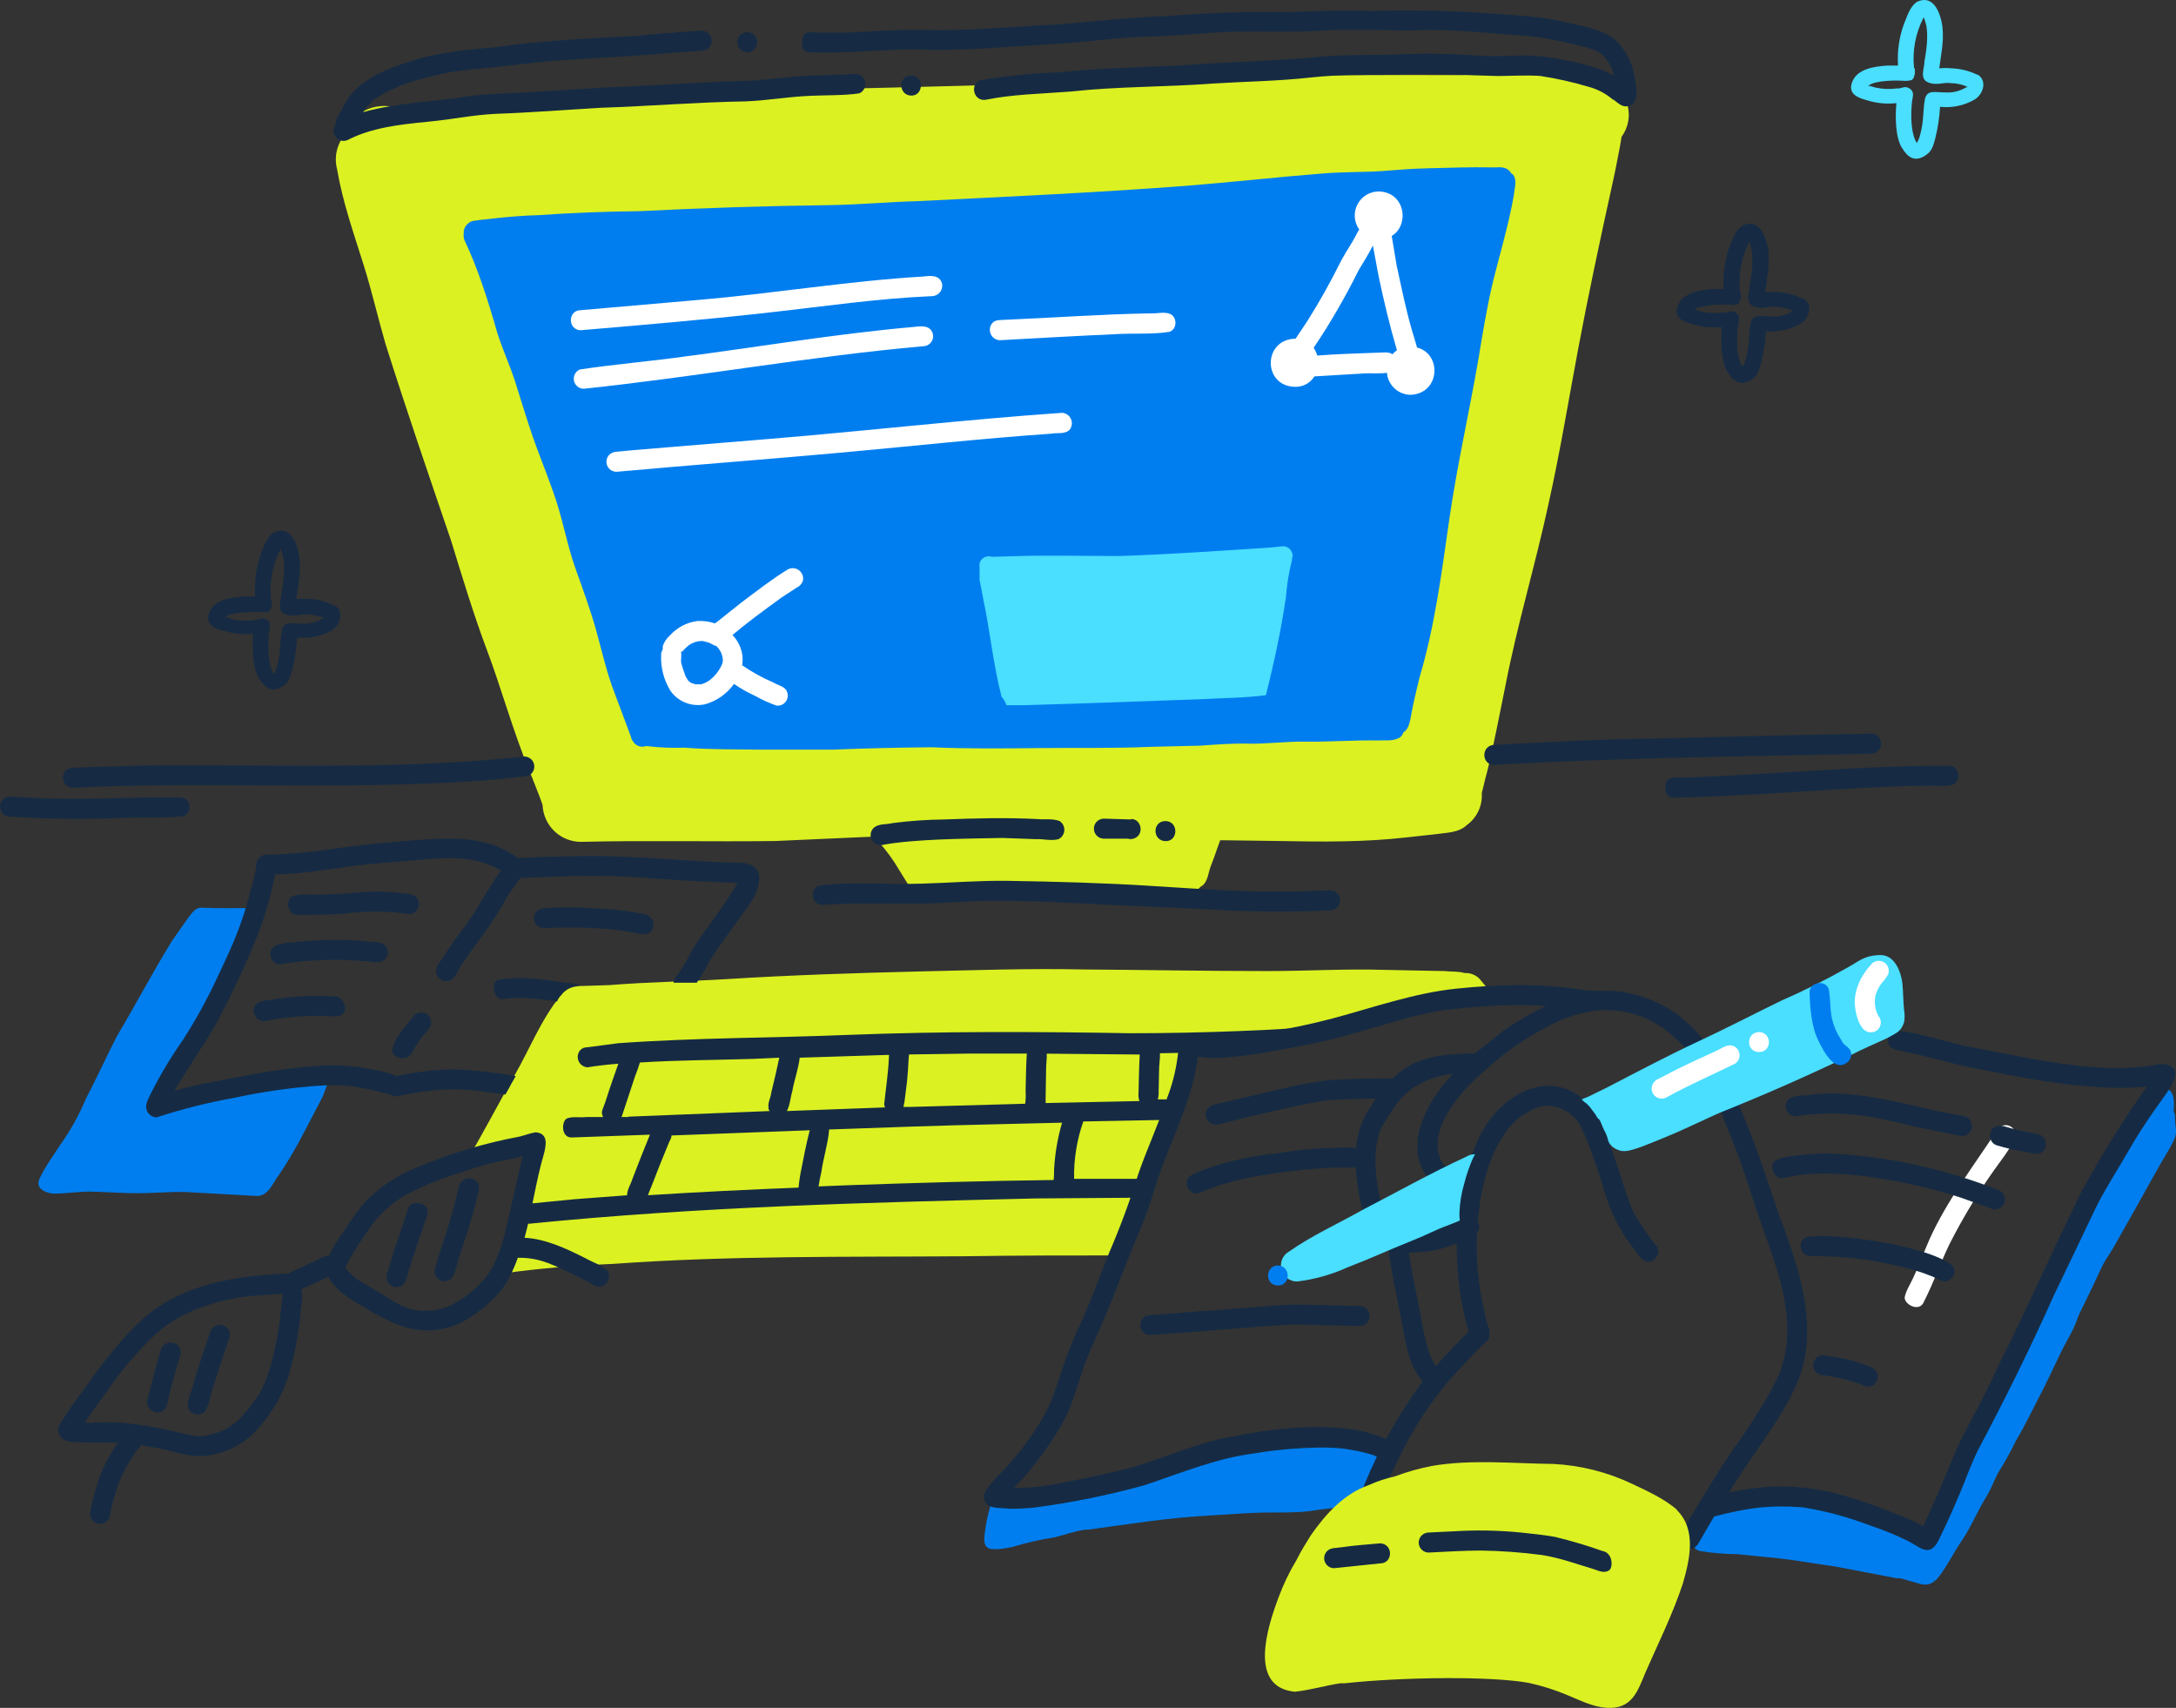 <svg width="367" height="288" viewBox="0 0 367 288" fill="none" xmlns="http://www.w3.org/2000/svg">
<rect x="0" y="0" width="367" height="288" fill="#333333" stroke="none"/>
<g clip-path="url(#clip0_222_3847)">
<path d="M271.541 13.82C270.19 12.941 268.636 12.874 267.083 12.874L262.354 12.731C256.341 12.597 250.397 12.664 244.384 12.664C221.552 12.597 198.65 12.807 175.819 14.016C158.593 14.699 141.231 14.902 123.94 15.438C104.619 15.912 85.299 17.67 65.911 17.94C62.398 17.467 59.088 19.361 58.21 22.674C57.52 23.469 57.036 24.421 56.801 25.447C56.565 26.473 56.585 27.541 56.859 28.558C57.805 34.171 59.697 39.446 61.384 44.854C62.737 49.182 63.749 53.645 65.033 58.04C68.538 69.14 72.328 80.164 76.106 91.254C77.998 97.409 79.888 103.69 82.186 109.784C84.483 115.877 86.509 123.242 89.211 129.796C89.886 131.42 90.496 133.042 91.103 134.597L91.508 135.741C91.577 137.404 92.281 138.977 93.475 140.135C94.67 141.293 96.263 141.947 97.925 141.963C108.868 141.693 119.813 141.963 130.756 141.82L147.374 141.077C148.682 142.427 149.858 143.899 150.887 145.473L152.981 148.855C153.252 149.313 153.686 149.651 154.196 149.801H154.738C155.085 149.999 155.481 150.093 155.88 150.071C164.864 150.68 173.917 150.071 182.901 149.868C188.041 149.868 193.169 150.477 198.303 150.613C199.721 150.613 201.276 150.816 202.357 149.665L202.56 149.462H202.627C203.769 148.719 203.769 147.096 204.248 145.946C204.726 144.795 205.329 142.902 205.801 141.686L215.868 141.82C222.96 141.963 230.121 142.023 237.215 141.213L242.145 140.671C243.901 140.401 246 140.468 247.414 139.116C248.255 138.5 248.926 137.681 249.363 136.734C249.8 135.788 249.99 134.745 249.914 133.705C250.251 132.562 250.454 131.338 250.792 130.256C252.009 125.387 252.887 120.519 253.899 115.649C255.927 105.166 259.04 94.954 261.263 84.541C263.155 76.02 264.573 67.363 266.195 58.706C267.817 50.05 269.907 40.245 271.936 31.047C272.409 28.951 272.814 26.787 273.221 24.69C273.288 24.149 273.424 23.608 273.491 23.067C274.281 21.989 274.707 20.688 274.708 19.351C274.694 18.232 274.395 17.135 273.84 16.165C273.284 15.194 272.49 14.382 271.532 13.805L271.541 13.82ZM153.053 141.569L152.513 140.893L155.89 140.757C154.895 140.811 153.926 141.089 153.053 141.569ZM246.411 66.435C244.25 79.892 242.021 93.35 239.115 106.673C238.103 111.745 237.089 116.822 236.008 121.825L223.034 122.504C210.612 122.842 198.175 122.707 185.745 123.18L158.322 123.791C141.298 123.858 124.208 123.791 107.252 125.21C106.171 120.95 104.888 116.689 103.54 112.497C100.161 102.348 98.068 91.87 94.555 81.793C92.933 76.647 91.515 71.447 89.893 66.307C88.271 61.166 86.448 56.365 84.827 51.36C83.207 46.356 81.582 42.225 79.961 37.693C95.565 36.55 111.17 36.138 126.707 35.799C139.475 35.529 152.242 34.92 165.01 34.656C179.196 34.25 193.382 33.438 207.56 32.492C219.45 31.747 231.34 30.801 243.229 30.598H253.565C251.335 42.568 248.836 54.538 246.404 66.508L246.411 66.435Z" fill="#DBF122"/>
<path d="M255.059 29.375H254.99C254.796 29.021 254.518 28.719 254.181 28.496C253.37 28.022 252.289 28.293 251.343 28.225C247.965 28.157 244.588 28.293 241.206 28.368C237.823 28.442 235.87 28.638 233.167 28.841C230.464 29.044 226.547 28.977 223.171 29.247C215.404 29.856 207.702 30.735 199.934 31.344C184.87 32.487 169.873 33.169 154.813 33.917C149.816 34.053 144.818 34.526 139.748 34.594C129.143 34.729 118.472 35.068 107.863 35.608C102.122 35.675 96.447 35.878 90.773 36.284C88.273 36.352 85.775 36.556 83.341 36.826L80.913 37.096C80.238 37.232 79.496 37.163 79.023 37.636C78.747 37.834 78.527 38.1 78.385 38.409C78.243 38.717 78.183 39.057 78.212 39.396C78.136 39.886 78.232 40.387 78.482 40.815C80.576 45.279 82.194 50.282 83.886 56.166C84.764 58.939 85.981 61.577 86.859 64.283C87.737 66.989 89.02 71.383 90.303 74.899C91.587 78.415 92.938 81.662 94.016 85.111C95.094 88.56 95.772 92.213 96.989 95.662C98.205 99.111 99.623 102.898 100.637 106.617C101.651 110.337 102.393 113.65 103.744 117.099L106.171 123.592L106.374 124.132C106.411 124.344 106.48 124.549 106.577 124.741L106.847 125.147C107.077 125.472 107.407 125.712 107.786 125.832C108.165 125.952 108.572 125.945 108.947 125.812H109.083C111.187 126.069 113.308 126.158 115.427 126.078C119.75 126.416 124.073 126.348 128.396 126.416H140.42C145.96 126.191 151.5 126.055 157.039 126.011C163.119 126.281 169.266 126.214 175.346 126.145C181.426 126.076 187.709 126.214 193.923 125.942L202.434 125.74C205.204 125.537 207.906 125.334 210.676 125.402C213.446 125.469 217.162 124.996 220.404 125.063C223.647 125.13 228.375 124.793 232.361 124.861C233.442 124.793 234.59 124.996 235.603 124.59C235.861 124.518 236.096 124.381 236.285 124.191C236.475 124.001 236.612 123.766 236.683 123.508C237.63 122.967 237.833 121.546 238.036 120.397C238.238 119.248 238.914 116.204 239.454 114.107C242.024 105.452 243.166 96.389 244.451 87.463C245.736 78.536 247.829 69.406 249.383 60.344C250.058 56.219 250.734 52.094 251.679 48.035C252.624 43.977 254.449 38.029 255.327 32.883C255.394 31.74 256.003 30.31 255.057 29.298L255.059 29.375Z" fill="#007EEF"/>
<path d="M249.519 165.036C249.193 164.709 248.802 164.456 248.371 164.293C247.94 164.129 247.48 164.06 247.02 164.089C245.939 163.751 244.722 163.886 243.574 163.751L233.509 163.549C226.957 163.346 220.404 163.751 213.783 163.751C203.38 163.751 193.045 163.549 182.641 163.481C173.387 163.278 164.132 163.616 154.94 163.819C144.131 164.089 133.391 164.428 122.583 165.106C116.029 165.512 109.343 165.579 102.79 166.119L98.398 166.262C97.64 166.236 96.885 166.351 96.169 166.601C95.528 166.853 94.983 167.304 94.615 167.887H94.548C91.239 171.946 89.347 176.883 86.779 181.346C84.212 185.809 81.443 191.219 78.538 196.021C78.356 196.276 78.198 196.548 78.065 196.832C80.635 195.277 83.469 194.059 86.307 194.059C87.018 194.076 87.695 194.367 88.199 194.871C88.702 195.375 88.992 196.053 89.008 196.765C89.077 199.74 87.32 202.107 86.509 204.813C85.698 207.519 85.564 209.073 84.956 211.17C84.642 212.393 84.235 213.591 83.739 214.753H84.753C90.893 213.874 97.116 213.401 103.397 213.131C123.056 211.71 142.849 211.987 162.511 211.845C171.495 211.702 180.412 211.702 189.396 211.702C189.802 210.485 190.41 209.336 190.816 208.118C191.828 205.413 192.909 202.843 194.058 200.137C195.208 197.431 195.815 193.375 196.693 189.858C197.571 186.342 200.07 183.231 200.611 179.512C200.814 178.294 202.165 177.618 203.245 177.551C212.702 176.739 222.7 175.386 231.753 172.14C236.464 170.578 241.3 169.424 246.209 168.691C247.898 168.421 249.857 168.015 251.816 167.812L249.519 165.036Z" fill="#DBF122"/>
<path d="M194.058 200.134C194.193 199.73 194.395 199.255 194.531 198.782H181.155C181.091 195.492 181.618 192.216 182.71 189.112L196.896 188.842C197.32 187.663 197.817 186.511 198.382 185.393H195.274C195.387 184.974 195.436 184.54 195.416 184.106C195.416 182.962 195.483 181.739 195.483 180.59C195.483 179.44 195.686 178.561 195.626 177.613L202.449 177.479L203.26 177.343C212.177 176.531 221.566 175.315 230.145 172.475L227.444 172.745C215.148 173.758 202.854 174.233 190.56 174.233C174.819 173.961 159.147 173.894 143.407 174.503C130.369 175.043 117.264 174.976 104.226 175.922L99.086 176.6C98.862 176.59 98.638 176.627 98.428 176.709C98.219 176.79 98.028 176.914 97.87 177.073C97.654 177.321 97.512 177.623 97.46 177.947C97.408 178.271 97.448 178.603 97.574 178.906C97.701 179.208 97.909 179.47 98.177 179.66C98.444 179.849 98.759 179.961 99.086 179.981C100.774 179.71 102.532 179.508 104.288 179.372C103.611 181.333 102.868 183.363 102.26 185.324C101.652 187.285 101.248 187.352 101.72 188.366H98.876C97.795 188.509 96.714 188.231 95.701 188.569C94.687 188.906 94.558 191.815 96.376 191.815L109.617 191.342C108.603 193.845 107.59 196.345 106.644 198.849C106.374 199.729 105.766 200.608 105.766 201.554L96.849 202.23L89.281 202.973C88.855 202.988 88.449 203.157 88.138 203.448C87.897 203.68 87.731 203.978 87.659 204.305C87.588 204.632 87.615 204.973 87.737 205.284C87.86 205.596 88.072 205.864 88.347 206.055C88.621 206.245 88.947 206.35 89.281 206.355C117.586 203.515 146.227 202.772 174.668 202.094L193.177 201.96L194.056 199.863L194.058 200.134ZM176.353 185.19C176.353 183.837 176.421 182.485 176.421 181.131C176.421 179.778 176.488 179.103 176.555 178.157C176.521 178 176.521 177.838 176.555 177.682L192.228 177.825C192.094 179.922 192.094 182.018 192.025 184.182C191.968 184.682 192.016 185.189 192.168 185.67L176.36 186.009L176.353 185.19ZM152.574 185.596L152.98 182.349C153.115 181.063 153.183 179.776 153.25 178.49C153.25 178.287 153.318 178.017 153.318 177.814L163.248 177.671H173.179C173.036 179.768 173.036 181.865 172.976 183.96C173.021 184.682 172.999 185.407 172.909 186.124L153.385 186.666H152.372L152.574 185.651V185.596ZM133.659 183.837C133.998 182.01 134.673 180.185 134.876 178.36L149.94 177.885C149.806 181.267 149.4 183.431 149.129 186.204C149.137 186.393 149.185 186.577 149.272 186.745L132.721 187.354C133.261 186.272 133.328 184.987 133.665 183.837H133.659ZM105.958 188.367H104.816C104.816 188.3 104.816 188.3 104.883 188.233L107.114 181.47C107.424 180.718 107.694 179.951 107.923 179.17C114.273 178.764 120.624 178.764 126.974 178.563L131.432 178.36C131.026 180.321 130.554 182.282 130.081 184.243C130.014 185.054 129.473 185.933 129.608 186.745C129.599 186.855 129.612 186.966 129.647 187.071C129.681 187.176 129.737 187.274 129.811 187.357L105.966 188.303L105.958 188.367ZM135.017 197.836C134.874 198.648 134.746 199.458 134.679 200.266C126.234 200.605 117.723 201.009 109.278 201.553C109.481 201.079 109.617 200.606 109.819 200.2C110.833 197.563 111.846 194.993 112.926 192.423C113.117 192.141 113.233 191.815 113.265 191.476L136.571 190.597C135.962 192.967 135.49 195.406 135.017 197.836ZM177.778 197.227C177.788 197.814 177.765 198.401 177.711 198.985C166.159 199.128 154.608 199.458 142.988 199.864L138.057 200.067C138.191 199.255 138.327 198.445 138.53 197.637C138.8 195.54 139.672 192.7 139.815 190.739V190.469C149.136 190.131 158.527 189.792 167.848 189.589L179.129 189.319C178.374 191.894 177.921 194.548 177.778 197.227Z" fill="#162B43"/>
<path d="M178.723 138.458C177.508 137.985 176.153 138.255 174.941 138.119C169.672 137.849 164.47 137.985 159.2 138.188C156.308 138.219 153.421 138.422 150.554 138.795C149.54 139.067 148.392 138.864 147.514 139.473C147.197 139.71 146.973 140.051 146.881 140.437C146.79 140.823 146.837 141.228 147.014 141.583C147.191 141.937 147.487 142.218 147.85 142.376C148.214 142.534 148.621 142.56 149 142.448C154.269 141.501 162.308 141.434 169.063 141.304L174.671 141.507C175.956 141.44 177.305 141.844 178.526 141.507C178.804 141.371 179.04 141.164 179.213 140.907C179.385 140.65 179.487 140.352 179.508 140.043C179.527 139.736 179.465 139.429 179.328 139.153C179.191 138.877 178.985 138.642 178.729 138.471L178.723 138.458Z" fill="#162B43"/>
<path d="M366.859 189.044C366.792 188.638 366.926 188.096 366.716 187.69C366.506 187.284 366.649 186.879 366.649 186.473C366.649 186.067 366.716 184.647 366.041 183.97C365.738 183.671 365.333 183.497 364.908 183.483C364.483 183.469 364.068 183.616 363.746 183.895C363.534 184.08 363.37 184.315 363.271 184.579C363.144 184.687 363.051 184.827 363.001 184.985C359.555 190.53 355.976 196.753 352.863 202.5C349.75 208.248 347.188 213.457 345.702 217.311C344.485 219.884 343.068 222.314 341.847 224.887C340.626 227.46 339.753 229.959 339.212 231.109C337.118 235.166 335.227 239.292 333.132 243.35C331.038 247.408 329.147 251.195 327.525 255.251L327.121 256.199C326.974 256.429 326.89 256.694 326.878 256.967C326.867 257.24 326.927 257.511 327.052 257.754C326.241 258.898 325.499 260.122 324.756 261.338C324.633 260.887 324.343 260.5 323.945 260.256C321.942 259.107 319.866 258.09 317.73 257.213C315.16 256.334 312.597 255.657 310.029 254.914C307.213 254.012 304.318 253.378 301.382 253.02C299.419 252.908 297.45 252.998 295.505 253.29C292.871 253.562 290.033 253.832 287.669 255.184C287.494 255.311 287.346 255.472 287.234 255.658C287.121 255.843 287.048 256.049 287.016 256.263C286.985 256.477 286.996 256.696 287.051 256.906C287.105 257.115 287.2 257.312 287.332 257.484C286.661 257.872 286.084 258.403 285.643 259.039C285.509 259.264 285.428 259.516 285.408 259.777C285.378 260.171 285.486 260.563 285.714 260.885C285.942 261.207 286.275 261.439 286.656 261.541C288.778 261.889 290.923 262.07 293.073 262.083L297.667 262.556C301.923 262.893 305.166 263.569 309.624 264.178L319.892 266.14H320.5L323.81 267.087C324.36 267.255 324.948 267.255 325.499 267.087C326.151 266.79 326.711 266.322 327.121 265.734C328.539 263.841 329.62 261.608 330.976 259.647C332.333 257.686 333.404 255.048 334.76 252.817C336.117 250.586 336.178 249.91 336.921 248.489C338.046 246.723 339.067 244.892 339.978 243.007C341.735 240.032 342.815 237.665 344.37 234.689C345.925 231.713 347.138 228.738 348.76 225.826C350.383 222.914 350.111 222.716 350.922 221.093C351.733 219.471 353.084 216.698 354.096 214.465C355.109 212.232 355.853 211.49 356.667 210.002C357.48 208.514 359.237 205.471 360.522 203.171C361.807 200.871 363.021 198.641 364.304 196.408C365.588 194.175 365.993 193.636 366.669 192.216C367.344 190.795 366.805 190.051 366.872 188.969L366.859 189.044Z" fill="#007EEF"/>
<path d="M190.747 138.188L186.154 138.045C185.728 138.059 185.322 138.228 185.011 138.52C184.771 138.752 184.605 139.05 184.534 139.377C184.463 139.704 184.49 140.044 184.613 140.355C184.735 140.666 184.947 140.934 185.221 141.125C185.495 141.316 185.82 141.421 186.154 141.427H190.208C190.584 141.538 190.988 141.515 191.35 141.36C193.039 140.682 192.492 138.045 190.742 138.114L190.747 138.188Z" fill="#162B43"/>
<path d="M196.557 138.458C194.328 138.458 194.328 141.771 196.557 141.839C198.786 141.906 198.786 138.458 196.557 138.458Z" fill="#162B43"/>
<path d="M225.201 150.361C224.647 150.124 224.037 150.054 223.444 150.158L220.066 150.293C211.554 150.563 203.043 149.955 194.531 149.413C186.02 148.872 178.111 148.67 169.875 148.534C165.145 148.467 160.349 148.873 155.553 149.007C149.743 149.21 143.866 148.601 138.057 149.346C136.435 150.022 136.915 152.66 138.733 152.593C143.73 152.254 148.798 152.39 153.797 152.39C158.796 152.39 161.903 152.051 165.957 151.916C172.171 151.848 178.379 152.119 184.6 152.457C190.822 152.794 198.922 153.066 206.083 153.472C210.743 153.742 215.472 153.742 220.202 153.675L224.39 153.532C224.607 153.527 224.821 153.476 225.018 153.383C225.215 153.29 225.39 153.156 225.532 152.991C225.711 152.809 225.847 152.588 225.929 152.345C226.011 152.103 226.037 151.845 226.004 151.591C225.972 151.337 225.882 151.093 225.742 150.879C225.602 150.665 225.415 150.485 225.195 150.354L225.201 150.361Z" fill="#162B43"/>
<path d="M272.218 16.868L271.946 16.733L272.218 16.936V16.868Z" fill="#162B43"/>
<path d="M275.73 13.28C275.48 11.213 274.637 9.263 273.303 7.666C271.21 5.093 267.697 4.556 264.657 3.879C260.536 2.865 256.28 2.593 252.092 2.324C245.168 1.796 238.221 1.641 231.28 1.858C226.213 1.655 221.214 1.925 216.215 2.06C209.676 1.944 203.135 2.168 196.619 2.73C190.405 2.865 184.258 3.676 178.042 4.15C170.544 4.488 162.978 5.293 155.482 5.029C151.227 4.962 147.039 5.299 142.782 5.502H138.057C137.313 5.502 136.571 5.299 135.895 5.57C135.22 5.842 134.679 8.884 136.505 8.817C142.451 9.087 148.395 8.342 154.339 8.342C162.378 8.681 170.417 7.802 178.456 7.396C183.596 7.057 188.724 6.314 193.859 6.178C198.993 6.042 203.113 5.502 207.709 5.368C212.305 5.233 217.847 5.502 222.909 5.165C227.971 4.827 234.189 5.232 239.865 5.096C245.541 4.96 249.727 5.502 254.659 5.841C258.306 6.029 261.925 6.573 265.467 7.463C269.251 8.411 270.263 8.545 271.682 11.251C271.885 11.657 272.021 12.197 272.222 12.739C271.337 12.252 270.41 11.844 269.453 11.521C266.092 10.455 262.627 9.752 259.117 9.424C255.74 9.221 252.362 9.627 248.916 9.357C244.173 9.007 239.412 8.962 234.663 9.221C230.951 9.29 227.238 9.221 223.517 9.493C215.275 10.303 206.967 10.439 198.658 11.048C191.97 11.318 185.281 11.521 178.595 12.192C174.203 12.349 169.826 12.779 165.488 13.478C163.395 14.087 164.203 17.338 166.435 16.792C170.826 15.913 175.145 15.845 180.554 15.439C188.524 14.56 196.563 14.696 204.542 14.087C210.014 13.748 215.552 13.681 221.024 13.072C226.496 12.463 230.685 12.733 235.548 12.532C240.412 12.33 246.424 12.599 251.826 12.802C254.461 12.869 257.095 12.599 259.729 12.802C262.493 13.221 265.224 13.831 267.904 14.627C269.387 15.025 270.767 15.741 271.946 16.724L272.216 16.859C272.824 17.333 273.433 17.941 274.244 17.941C276.608 17.807 276 14.831 275.73 13.208V13.28Z" fill="#162B43"/>
<path d="M228.914 244.024C225.62 243.237 222.209 243.054 218.849 243.484C215.125 243.787 211.425 244.329 207.77 245.107C203.043 246.459 198.583 248.353 193.92 249.841C191.892 250.044 189.732 250.247 187.502 250.584C184.192 250.99 180.077 251.728 175.613 252.411L171.492 253.154L170.006 253.425C169.818 253.173 169.563 252.98 169.271 252.865C168.979 252.75 168.661 252.72 168.352 252.776C168.044 252.832 167.757 252.973 167.524 253.183C167.291 253.394 167.121 253.665 167.033 253.966C166.583 255.468 166.267 257.007 166.088 258.565C166.021 259.377 165.818 260.323 166.493 260.932C167.169 261.541 169.398 261.135 170.748 260.863C173.072 260.155 175.442 259.613 177.842 259.241C179.598 258.835 181.288 258.159 183.044 257.954H183.449C190.61 257.008 196.757 255.926 204.66 255.524C207.903 255.321 211.213 255.051 214.523 255.051C217.833 255.051 219.59 255.051 222.091 254.645C224.591 254.239 225.603 254.502 228.035 253.224C229.087 252.6 230.005 251.774 230.738 250.794C231.478 250.066 232.094 249.221 232.561 248.293C233.98 245.72 230.872 244.576 228.913 244.099L228.914 244.024Z" fill="#007EEF"/>
<path d="M145.488 13.008C145.332 12.84 145.144 12.705 144.935 12.612C144.726 12.519 144.5 12.469 144.271 12.466L141.096 12.609L136.571 12.752C133.058 12.886 129.544 13.495 126.032 13.631C119.749 13.765 113.535 14.239 107.252 14.51C100.969 14.782 96.173 15.118 90.567 15.457C86.581 15.727 82.596 15.727 78.61 16.268C73.47 17.148 67.396 17.215 61.249 18.906C61.443 18.532 61.694 18.189 61.991 17.891L63.072 16.809C67.059 14.171 70.3 13.428 75.368 12.277C78.339 11.737 80.434 11.67 84.078 11.264C87.722 10.858 91.778 10.316 95.629 10.12C101.573 9.716 107.518 9.444 113.463 8.904L118.327 8.565C118.774 8.551 119.204 8.384 119.543 8.092C119.722 7.903 119.858 7.677 119.939 7.43C120.021 7.183 120.047 6.921 120.016 6.663C119.983 6.404 119.893 6.155 119.753 5.935C119.613 5.715 119.426 5.529 119.205 5.39C118.462 4.984 117.651 5.255 116.84 5.255C113.598 5.525 110.288 5.728 107.045 6.067C99.412 6.472 91.711 6.81 84.078 7.892C78.937 8.365 73.741 8.771 68.811 10.465C65.098 11.683 61.109 13.238 58.744 16.552C58.002 17.634 57.459 18.85 56.785 20.001C56.654 20.323 56.585 20.667 56.582 21.014C56.454 21.198 56.362 21.405 56.313 21.623C56.224 21.949 56.235 22.294 56.344 22.613C56.453 22.933 56.655 23.212 56.924 23.416C57.192 23.62 57.515 23.738 57.852 23.756C58.189 23.774 58.523 23.691 58.813 23.517C62.731 21.556 67.189 21.014 72.053 20.541C76.918 20.068 79.478 19.398 83.739 19.189C89.616 18.986 95.493 18.513 101.371 18.174C109.545 17.904 117.648 17.228 125.824 17.092C129.136 16.957 132.377 16.416 135.62 16.213C138.862 16.01 142.375 16.146 144.942 15.74C145.314 15.573 145.613 15.278 145.785 14.909C145.957 14.539 145.99 14.12 145.879 13.728C145.809 13.46 145.674 13.213 145.488 13.008Z" fill="#162B43"/>
<path d="M126.032 5.432C123.803 5.432 123.803 8.747 126.032 8.814C126.48 8.814 126.909 8.636 127.226 8.319C127.543 8.002 127.721 7.572 127.721 7.123C127.721 6.675 127.543 6.245 127.226 5.927C126.909 5.61 126.48 5.432 126.032 5.432Z" fill="#162B43"/>
<path d="M153.661 12.738C151.432 12.738 151.499 16.051 153.661 16.12C155.823 16.189 155.89 12.738 153.661 12.738Z" fill="#162B43"/>
<path d="M300.318 205.681C298.292 199.595 296.266 193.439 294.238 188.638C292.211 183.836 290.253 178.427 286.471 174.369C282.877 170.219 277.816 167.626 272.352 167.133C271.43 167.065 270.504 167.065 269.582 167.133C268.704 166.99 267.826 167.065 267.012 166.93C259.852 165.787 252.623 165.984 245.531 166.727C238.438 167.47 231.615 169.906 224.792 171.73C221.054 172.719 217.265 173.51 213.443 174.097C209.929 174.908 204.121 175.384 201.554 174.841C198.986 174.298 198.852 176.329 198.581 178.426C198.268 180.742 197.678 183.013 196.824 185.189C195.406 189.584 193.447 193.709 191.961 198.038C190.537 202.61 188.869 207.102 186.963 211.495C185.274 215.89 183.991 219.205 182.437 222.787C181.308 225.117 180.315 227.51 179.466 229.956C178.249 233.54 177.507 236.246 176.02 238.819C174.284 241.814 172.247 244.624 169.94 247.204C168.994 248.219 167.913 249.232 167.035 250.314C166.156 251.396 165.55 252.276 166.225 253.358C166.9 254.44 168.521 254.237 169.738 254.373C170.954 254.508 172.845 254.373 174.398 254.23C180.696 253.407 186.928 252.144 193.049 250.45C199.129 248.422 205.073 245.919 211.423 245.107C215.477 244.363 223.921 243.62 227.906 244.499C229.165 244.696 230.406 244.989 231.619 245.378L232.227 245.649C231.483 247.137 230.808 248.692 230.132 250.314C229.93 250.856 229.524 251.396 229.66 252.005C229.71 252.31 229.841 252.594 230.041 252.829C230.241 253.064 230.501 253.239 230.793 253.336C231.085 253.434 231.398 253.45 231.699 253.382C231.999 253.314 232.275 253.165 232.497 252.952C233.375 251.665 233.24 251.262 234.186 249.435C235.133 247.608 236.415 244.837 237.632 242.605C239.459 239.307 241.585 236.183 243.981 233.272C246.143 230.905 248.237 228.471 250.601 226.307C251.479 225.563 251.345 224.481 250.939 223.466C250.534 222.451 250.467 221.641 250.264 220.762C249.726 218.425 249.365 216.051 249.183 213.66C249.059 211.725 249.036 209.784 249.115 207.845L249.25 207.702C249.4 207.458 249.479 207.177 249.479 206.89C249.479 206.604 249.4 206.323 249.25 206.079C249.723 199.789 251.412 193.974 254.586 190.119C256.006 188.563 255.938 188.563 257.626 187.617C258.529 186.99 259.574 186.597 260.666 186.474H260.809C261.055 186.441 261.305 186.441 261.551 186.474L262.43 186.677C263.834 187.051 265.086 187.855 266.011 188.977C267.092 190.329 269.118 196.009 270.334 200.001C271.199 203.369 272.664 206.553 274.658 209.401L276.346 211.632C276.684 211.969 276.887 212.444 277.359 212.578C278.98 213.39 280.535 211.09 279.183 209.874C277.869 208.2 276.673 206.438 275.603 204.599C275.364 204.142 275.16 203.667 274.995 203.178C273.577 199.462 272.568 195.536 271.077 191.817C270.401 190.126 269.792 188.368 268.649 186.948C261.961 178.968 252.372 184.648 249.059 192.696C248.235 194.549 247.58 196.473 247.1 198.444C246.53 198.268 245.985 198.018 245.479 197.701C243.249 196.348 243.317 196.483 242.709 194.793C241.424 190.329 245.479 184.644 250.68 180.32C253.804 177.447 257.304 175.012 261.083 173.084C263.708 171.615 266.604 170.695 269.595 170.379H269.866C275.877 169.973 281.282 172.747 285.403 178.224C288.443 182.214 289.388 184.918 290.941 189.315C292.67 193.356 294.181 197.487 295.468 201.69C298.238 210.483 302.29 218.462 301.278 226.916C301.077 228.561 300.668 230.175 300.061 231.717C299.116 234.084 295.535 239.968 293.103 243.281C289.929 247.746 287.159 252.478 284.322 257.213C283.916 258.092 283.037 258.904 283.308 259.917C283.392 260.244 283.572 260.538 283.825 260.762C284.077 260.986 284.391 261.128 284.725 261.172C285.06 261.216 285.399 261.158 285.701 261.007C286.002 260.856 286.251 260.618 286.417 260.323C289.185 255.455 292.158 250.653 295.332 245.986C298.506 241.319 302.02 236.654 303.845 231.244C306.415 222.587 303.304 213.728 300.331 205.545L300.318 205.681ZM247.695 224.55L247.425 224.82C245.601 226.647 243.844 228.472 242.155 230.366C241.64 229.565 241.231 228.7 240.94 227.793C240.062 225.02 239.724 222.113 239.115 219.272C238.507 216.432 238.034 213.929 237.63 211.225C240.389 211.279 243.128 210.749 245.668 209.669C245.678 212.338 245.859 215.003 246.209 217.648C246.542 219.981 247.038 222.286 247.695 224.548V224.55ZM241.555 185.596C240.27 187.829 239.191 190.196 239.055 192.765C238.92 195.333 239.664 197.499 241.353 199.054C242.579 200.163 243.998 201.035 245.541 201.627L246.352 201.897C246.149 203.25 245.946 204.603 245.878 205.956C244.148 206.743 242.336 207.333 240.475 207.714C236.488 208.051 235.137 207.714 234.123 205.956C232.367 202.845 231.553 196.082 232.233 192.7C232.705 190.536 232.773 190.469 233.989 188.508C235.206 186.547 235.678 185.802 237.232 184.315C238.785 182.829 242.298 181.272 244.865 181.136H245C243.702 182.502 242.546 183.996 241.548 185.594L241.555 185.596ZM253.714 173.694L248.783 177.617C244.797 177.684 240.475 177.887 237.029 180.118C236.263 180.646 235.54 181.234 234.867 181.876C231.286 181.876 227.706 181.876 224.127 182.148C221.21 182.486 218.321 183.028 215.48 183.771L206.77 185.799C205.689 186.138 204.269 186.071 203.594 187.085C203.42 187.375 203.337 187.71 203.355 188.047C203.373 188.384 203.491 188.708 203.695 188.977C203.898 189.247 204.177 189.449 204.497 189.558C204.816 189.666 205.16 189.677 205.486 189.588C211.296 188.236 217.105 186.679 223.049 185.666C223.724 185.463 229.399 185.26 232.033 185.26L230.614 187.491C229.512 189.367 228.865 191.474 228.723 193.645C228.127 193.496 227.51 193.451 226.898 193.511C223.072 193.52 219.252 193.837 215.475 194.457C211.641 194.834 207.858 195.628 204.195 196.824L202.033 197.636C201.291 197.974 200.413 198.244 200.21 199.123C200.121 199.449 200.131 199.793 200.239 200.113C200.348 200.433 200.55 200.713 200.819 200.917C201.088 201.121 201.411 201.239 201.748 201.257C202.085 201.275 202.42 201.191 202.709 201.017C207.776 198.65 216.355 197.5 222.569 197.027C224.124 196.884 225.677 196.884 227.298 196.884C227.749 196.93 228.205 196.907 228.649 196.817C229.054 201.28 229.73 208.246 234.121 210.41C234.662 214.468 235.54 218.526 236.351 222.583C237.162 226.64 237.363 229.076 239.12 231.849L239.931 233.065H239.863C237.609 236.116 235.578 239.325 233.784 242.668C225.947 239.085 213.65 240.977 205.681 242.668C200.818 243.812 196.223 245.847 191.496 247.267C187.983 248.282 184.469 248.958 180.889 249.697C177.31 250.436 174.749 250.913 171.027 250.913C171.905 249.967 172.783 249.088 173.597 248.073C176.569 244.286 179.474 240.431 181.022 235.833C181.9 233.402 182.576 230.829 183.592 228.399C183.735 227.993 185.754 223.598 186.498 221.704C188.457 217.172 190.078 212.507 192.037 207.981C193.996 203.455 194.607 200.548 195.955 196.89C198.252 190.743 201.224 184.717 202.035 178.226C203.048 178.293 204.129 178.429 205.21 178.429C208.843 178.226 212.456 177.751 216.018 177.008C220.767 176.23 225.46 175.146 230.07 173.761C234.19 172.618 238.243 171.26 242.432 170.515C246.548 169.921 250.697 169.582 254.855 169.502C256.814 169.502 258.773 169.502 260.732 169.636C258.295 170.816 255.947 172.172 253.707 173.693L253.714 173.694Z" fill="#162B43"/>
<path d="M282.822 254.574C280.593 252.681 277.89 251.464 275.323 250.246C271.152 248.256 266.63 247.108 262.015 246.866C255.193 246.799 248.235 246.055 241.48 247.204C239.363 247.615 237.284 248.203 235.265 248.963C233.732 249.305 232.238 249.804 230.806 250.45C226.618 251.938 223.578 255.32 221.078 258.904C220.268 260.19 219.39 261.61 218.651 263.096C217.435 265.112 216.417 267.24 215.609 269.452C213.786 274.32 210.469 284.532 218.379 285.276C220.95 285.006 223.445 284.261 226.013 283.856H226.755C236.686 282.774 251.683 282.638 257.83 283.788C260.096 284.276 262.311 284.98 264.443 285.89C266.603 286.77 268.698 287.852 270.995 287.987C275.25 288.258 276.197 285.214 277.548 281.968C279.71 277.031 282.141 272.162 283.83 267.022C284.973 263.032 286.194 257.96 282.817 254.647L282.822 254.574Z" fill="#DBF122"/>
<path d="M321.129 170.248C320.994 168.827 320.994 167.339 320.86 165.919C320.725 164.5 319.846 160.982 317.076 161.051C314.306 161.119 313.429 162.194 311.74 163.079C308.106 165.152 304.362 167.026 300.525 168.693C295.797 170.991 291.135 173.426 286.339 175.658C281.543 177.891 276.139 180.73 271.072 183.367L267.898 184.923L266.749 185.396L267.424 186.005H267.493L268.101 186.614L268.708 187.426C268.972 187.736 269.199 188.076 269.383 188.439C269.526 188.582 269.586 188.709 269.722 188.778C269.857 188.846 270.261 189.994 270.533 190.536C270.879 191.148 271.129 191.809 271.275 192.497C271.58 193.122 272.112 193.606 272.762 193.85C273.775 194.39 274.99 193.992 276.071 193.647C277.152 193.301 279.45 192.36 281.069 191.685C284.851 190.13 288.972 188.033 290.931 187.29C298.159 184.382 305.32 181.203 312.349 177.823C314.173 176.875 316.132 176.063 318.024 175.184C319.916 174.305 320.658 173.832 321.131 172.412C321.266 171.697 321.266 170.963 321.129 170.248Z" fill="#4ADEFF"/>
<path d="M246.142 204.53C246.208 202.858 246.48 201.199 246.951 199.593C247.338 198.063 247.858 196.569 248.506 195.13C248.61 194.981 248.701 194.823 248.776 194.657C248.25 194.632 247.73 194.774 247.29 195.063C241.412 197.768 235.738 200.947 229.997 203.926C225.807 206.293 221.416 208.254 217.431 211.027C216.903 211.319 216.488 211.779 216.252 212.334C216.016 212.89 215.971 213.508 216.127 214.092C216.282 214.675 216.628 215.189 217.109 215.553C217.59 215.917 218.179 216.109 218.782 216.099C221.702 215.748 224.55 214.95 227.227 213.732C231.956 211.906 233.643 211.027 237.697 209.403C241.751 207.78 241.277 207.714 244.722 206.429L246.209 205.82C246.153 205.392 246.13 204.961 246.142 204.53Z" fill="#4ADEFF"/>
<path d="M312.005 177.006C311.196 176.058 311.6 176.735 310.863 175.924L310.458 175.248C310.125 174.729 309.832 174.186 309.579 173.624C308.437 170.851 308.904 169.765 308.437 166.794C307.829 165.103 305.127 165.651 305.194 167.403C305.261 169.156 305.397 172.745 306.545 175.179C307.693 177.614 309.449 180.793 311.543 179.17C311.868 178.927 312.095 178.574 312.182 178.177C312.269 177.779 312.21 177.363 312.015 177.006H312.005Z" fill="#007EEF"/>
<path d="M215.539 213.39C213.31 213.457 213.31 216.772 215.539 216.772C217.768 216.772 217.701 213.457 215.539 213.39Z" fill="#007EEF"/>
<path d="M363.549 179.576C353.554 181.267 342.405 178.433 331.19 176.33C327.611 175.451 324.098 174.369 320.517 173.829L318.963 174.708L318.491 174.978C318.404 175.26 318.396 175.56 318.468 175.846C318.539 176.132 318.688 176.392 318.896 176.6C319.391 176.959 319.976 177.17 320.585 177.209L324.504 178.088C327.88 178.967 331.259 179.847 334.703 180.456C343.08 182.214 354.293 184.108 362.062 183.229C358.026 188.959 354.327 194.921 350.984 201.083C346.863 209.468 343.012 218.057 338.959 226.442C337.406 229.419 336.055 232.462 334.569 235.437C333.082 238.411 331.46 241.186 330.042 244.229C327.948 249.301 326.597 252.547 324.368 257.349C323.237 256.724 322.063 256.182 320.855 255.725C318.018 254.581 315.248 253.493 312.344 252.614C308.118 251.223 303.686 250.56 299.239 250.653C296.328 250.822 293.436 251.229 290.591 251.871C289.578 252.208 288.091 252.074 287.484 253.157C287.311 253.447 287.228 253.781 287.247 254.118C287.265 254.455 287.383 254.778 287.586 255.047C287.789 255.316 288.068 255.518 288.387 255.627C288.706 255.736 289.05 255.747 289.375 255.659C294.644 254.307 298.228 253.765 303.966 254.171C307.845 254.788 311.648 255.808 315.315 257.214C317.485 257.934 319.606 258.794 321.665 259.787C323.827 260.869 325.449 262.83 327.002 259.651C328.556 256.472 329.43 254.444 330.582 251.739C331.734 249.035 332.271 247.277 333.622 244.504C338.148 235.983 342.475 227.259 346.39 218.466C348.755 213.53 351.119 208.66 353.415 203.791C354.969 200.614 356.928 197.638 358.684 194.594C360.23 191.868 361.921 189.226 363.752 186.682C364.833 185.058 366.25 183.503 366.792 181.609C367.333 179.715 365.108 179.11 363.549 179.576Z" fill="#162B43"/>
<path d="M316.396 167.606C316.475 167.484 316.523 167.345 316.539 167.2C317.281 165.578 317.484 165.914 318.431 164.36C318.578 164.004 318.599 163.609 318.491 163.239C318.384 162.87 318.153 162.548 317.838 162.327C317.523 162.107 317.142 162 316.758 162.026C316.375 162.051 316.011 162.207 315.728 162.467C313.837 164.496 312.485 167.2 312.891 169.973C313.093 171.597 313.971 174.775 316.2 173.963C316.554 173.809 316.844 173.539 317.023 173.197C317.203 172.856 317.26 172.463 317.186 172.085C317.136 171.834 317.03 171.598 316.877 171.394C316.762 171.252 316.67 171.091 316.606 170.92C316.241 170.02 316.125 169.039 316.269 168.079C316.329 167.945 316.329 167.742 316.396 167.606Z" fill="white"/>
<path d="M339.905 191.005C339.821 190.678 339.641 190.384 339.389 190.16C339.136 189.936 338.823 189.793 338.488 189.75C338.154 189.706 337.814 189.763 337.513 189.915C337.212 190.066 336.962 190.304 336.798 190.599C332.879 196.617 328.42 202.366 325.449 208.926C324.368 211.427 323.354 214.072 322.679 215.486C322.003 216.899 321.536 217.514 321.261 218.665C320.985 219.815 323.49 221.302 324.368 219.747C326.327 215.887 327.339 212.781 328.826 209.741C331.349 204.768 334.287 200.017 337.609 195.539C338.301 194.611 338.932 193.64 339.499 192.63C339.682 192.406 339.813 192.145 339.883 191.864C339.953 191.584 339.961 191.291 339.905 191.008V191.005Z" fill="white"/>
<path d="M291.739 176.263C290.861 176.33 290.117 176.939 289.312 177.276L285.934 178.831C284.177 179.643 282.488 180.455 280.868 181.334C279.247 182.214 279.381 181.943 278.909 182.551C278.674 182.86 278.553 183.24 278.566 183.627C278.578 184.015 278.723 184.386 278.976 184.679C279.229 184.973 279.576 185.17 279.957 185.238C280.338 185.306 280.731 185.241 281.07 185.054C284.853 182.957 288.771 181.267 292.622 179.373C292.926 179.177 293.159 178.889 293.288 178.55C293.416 178.212 293.432 177.841 293.333 177.492C293.235 177.144 293.027 176.836 292.741 176.615C292.455 176.394 292.105 176.27 291.744 176.263H291.739Z" fill="white"/>
<path d="M296.671 174.03C294.441 174.097 294.441 177.41 296.671 177.41C298.902 177.41 298.9 174.097 296.671 174.03Z" fill="white"/>
<path d="M331.393 188.232C325.043 187.217 318.828 185.188 312.411 184.579C309.942 184.298 307.449 184.321 304.986 184.648C303.905 184.851 302.558 184.579 301.607 185.391C301.385 185.631 301.238 185.93 301.182 186.253C301.126 186.575 301.165 186.906 301.294 187.207C301.423 187.508 301.636 187.764 301.907 187.946C302.179 188.128 302.497 188.227 302.824 188.232C310.525 187.088 315.929 188.232 323.224 190.057L329.642 191.343C330.385 191.486 331.129 191.749 331.804 191.343C332.072 191.16 332.284 190.906 332.417 190.61C332.55 190.313 332.598 189.986 332.557 189.664C332.514 189.342 332.384 189.038 332.179 188.785C331.975 188.533 331.705 188.342 331.399 188.234L331.393 188.232Z" fill="#162B43"/>
<path d="M343.89 191.275C342.405 191.005 340.918 190.735 339.432 190.329C337.945 189.923 337.878 189.787 337.067 189.854C335.244 189.99 335.108 192.696 336.865 193.169C338.438 193.632 340.041 193.994 341.661 194.251C342.539 194.386 343.486 194.859 344.295 194.386C344.563 194.202 344.776 193.949 344.908 193.652C345.041 193.355 345.089 193.028 345.047 192.706C345.005 192.383 344.875 192.079 344.67 191.827C344.466 191.574 344.196 191.383 343.89 191.275Z" fill="#162B43"/>
<path d="M336.865 200.608C329.11 197.562 320.972 195.604 312.681 194.791C309.809 194.465 306.911 194.443 304.035 194.724C302.549 194.994 300.859 194.927 299.509 195.671C298.158 196.414 299.239 199.12 300.995 198.647C305.589 197.429 312.418 197.902 316.87 198.714C321.567 199.419 326.199 200.504 330.721 201.96L335.044 203.515C335.584 203.658 336.125 204.057 336.665 203.921C337.055 203.872 337.415 203.687 337.683 203.4C337.952 203.113 338.112 202.741 338.136 202.349C338.16 201.956 338.046 201.567 337.815 201.25C337.583 200.932 337.248 200.705 336.868 200.608H336.865Z" fill="#162B43"/>
<path d="M329.434 213.593C326.057 210.212 309.574 207.776 304.71 208.59C303.021 209.199 303.561 211.836 305.386 211.836C310.09 211.759 314.786 212.259 319.369 213.324C321.634 213.759 323.851 214.416 325.988 215.285C326.8 215.623 327.542 216.299 328.416 216.029C328.658 215.958 328.882 215.834 329.07 215.666C329.258 215.498 329.406 215.289 329.503 215.056C329.601 214.823 329.645 214.571 329.632 214.319C329.619 214.067 329.55 213.821 329.43 213.598L329.434 213.593Z" fill="#162B43"/>
<path d="M315.451 230.499C313.37 229.646 311.192 229.055 308.966 228.741C308.223 228.672 307.412 228.335 306.669 228.741C306.375 228.905 306.138 229.154 305.987 229.455C305.874 229.681 305.813 229.929 305.808 230.181C305.803 230.433 305.855 230.683 305.959 230.913C306.063 231.143 306.218 231.346 306.411 231.508C306.604 231.67 306.831 231.787 307.075 231.85C309.647 232.145 312.169 232.782 314.573 233.744C316.735 234.354 317.613 231.175 315.451 230.499Z" fill="#162B43"/>
<path d="M229.317 220.22C225.399 220.22 221.549 219.95 217.631 220.017C212.294 220.287 207.025 220.829 201.756 221.161L195.068 221.702C194.257 221.77 193.379 221.635 192.772 222.311C192.608 222.487 192.484 222.696 192.407 222.925C192.331 223.153 192.304 223.394 192.328 223.634C192.352 223.873 192.427 224.104 192.548 224.312C192.668 224.52 192.832 224.7 193.028 224.84C193.29 225.026 193.599 225.134 193.92 225.152C201.756 224.61 209.592 223.865 217.429 223.393C221.414 223.325 225.399 223.596 229.317 223.596C231.55 223.602 231.55 220.287 229.317 220.22Z" fill="#162B43"/>
<path d="M102.522 214.403C101.712 213.39 99.887 212.848 98.739 212.172C95.496 210.55 92.119 208.926 88.471 208.723C89.756 204.057 90.362 199.256 91.714 194.657C92.118 193.102 92.523 191.141 90.362 190.94C89.416 191.075 88.471 191.481 87.525 191.684C81.83 192.751 76.261 194.405 70.907 196.621C67.578 197.853 64.542 199.764 61.99 202.233C60.484 203.939 59.128 205.772 57.938 207.712C56.978 208.944 56.163 210.283 55.51 211.702C54.807 211.788 54.135 212.043 53.551 212.445L48.823 214.609L48.688 214.752C40.515 215.09 31.934 216.24 25.315 221.379C20.45 225.369 16.803 230.576 13.155 235.649C12.28 236.789 11.462 238.004 10.65 239.29C9.839 240.577 9.638 240.778 9.908 241.657C10.583 243.687 13.421 243.078 15.11 243.281H19.906C18.896 244.675 18.034 246.171 17.336 247.744C16.403 250.035 15.702 252.414 15.243 254.845C15.146 255.206 15.171 255.589 15.315 255.934C15.459 256.279 15.712 256.567 16.036 256.752C16.36 256.937 16.737 257.01 17.106 256.958C17.476 256.907 17.818 256.735 18.08 256.468C18.687 255.859 18.619 254.845 18.822 254.038C19.025 253.23 19.565 251.465 19.965 250.251C20.657 248.457 21.564 246.753 22.668 245.178C22.937 244.705 23.41 244.232 23.748 243.691L27.13 244.293C29.833 244.902 32.601 245.984 35.438 245.375C38.839 244.841 41.908 243.027 44.019 240.304C46.525 237.414 48.287 233.955 49.152 230.227C49.91 227.299 50.429 224.313 50.705 221.301C50.705 220.157 51.246 218.87 50.841 217.715C50.822 217.614 50.775 217.521 50.705 217.445C52.26 216.769 53.814 216.093 55.367 215.281C55.574 215.726 55.846 216.137 56.177 216.499C57.663 218.324 59.691 219.474 61.717 220.624C63.551 221.795 65.502 222.77 67.539 223.533C69.256 224.164 71.086 224.43 72.912 224.314C74.738 224.197 76.52 223.701 78.143 222.857C80.913 221.235 83.615 219.141 85.373 216.365C86.161 215.011 86.816 213.585 87.33 212.105C91.186 212.036 93.479 213.391 97.6 215.351L100.17 216.703C100.367 216.833 100.59 216.918 100.824 216.954C101.057 216.989 101.295 216.972 101.522 216.906C101.766 216.826 101.989 216.693 102.176 216.517C102.363 216.341 102.509 216.127 102.605 215.888C102.7 215.65 102.742 215.393 102.727 215.137C102.713 214.88 102.643 214.63 102.522 214.403ZM47.534 219.407C47.391 220.962 47.196 222.517 46.993 224.074C46.587 226.647 45.439 232.793 43.28 235.705C40.376 239.898 38.35 241.453 34.499 242.129C32.473 242.401 29.905 241.386 26.931 240.843C24.697 240.412 22.442 240.096 20.176 239.896C17.947 239.693 16.393 239.965 14.502 239.896H14.299C15.515 238.071 16.869 236.313 18.154 234.486C20.129 231.541 22.392 228.8 24.909 226.304C28.085 222.922 31.598 221.158 35.718 219.871C39.839 218.585 43.216 218.452 47.674 218.181C47.602 218.596 47.602 219.002 47.535 219.408L47.534 219.407ZM81.58 215.823C78.676 219.001 75.569 220.895 72.191 221.03C68.812 221.166 67.124 219.948 63.882 217.918C60.639 215.889 60.235 216.027 58.686 214.275C58.686 214.266 58.684 214.257 58.681 214.248C58.677 214.24 58.672 214.233 58.666 214.226C58.653 214.214 58.636 214.206 58.619 214.206L58.213 213.666L58.416 213.396C59.2 211.839 60.101 210.345 61.113 208.926C62.735 206.559 63.005 205.95 64.968 204.057C68.954 200.34 75.034 198.579 81.586 196.481C83.748 195.872 85.977 195.535 88.138 194.993C87.193 198.984 86.315 203.041 85.37 207.099C84.425 211.157 83.068 214.2 81.582 215.824L81.58 215.823Z" fill="#162B43"/>
<path d="M30.444 227.861C30.31 226.035 27.607 225.9 27.134 227.591C26.256 230.432 25.581 233.272 24.838 236.112C24.795 236.351 24.802 236.597 24.858 236.833C24.914 237.07 25.019 237.292 25.165 237.486C25.312 237.68 25.497 237.841 25.708 237.96C25.92 238.079 26.154 238.153 26.396 238.176C26.719 238.207 27.045 238.148 27.337 238.005C27.715 237.769 28.001 237.412 28.148 236.991C28.418 235.909 28.62 234.894 28.89 233.812C29.16 232.73 29.634 231.108 30.033 229.823C30.431 228.538 30.58 228.47 30.444 227.861Z" fill="#162B43"/>
<path d="M35.511 224.481C34.498 227.389 33.484 230.365 32.606 233.408C32.336 234.626 31.66 235.838 31.66 237.125C31.71 237.429 31.842 237.714 32.042 237.948C32.241 238.183 32.501 238.358 32.794 238.456C33.086 238.553 33.399 238.569 33.699 238.501C33.999 238.433 34.276 238.284 34.498 238.071C35.376 236.989 35.443 235.163 35.984 233.811C36.862 230.971 37.807 228.198 38.754 225.357C38.82 224.945 38.731 224.523 38.505 224.172C38.278 223.821 37.93 223.567 37.528 223.458C37.125 223.349 36.696 223.392 36.324 223.581C35.952 223.769 35.662 224.089 35.511 224.478V224.481Z" fill="#162B43"/>
<path d="M68.815 203.854C67.868 206.965 66.653 210.008 65.775 213.187C65.572 214.2 64.83 215.283 65.437 216.23C65.568 216.45 65.748 216.637 65.962 216.777C66.175 216.918 66.418 217.008 66.672 217.041C66.926 217.072 67.183 217.046 67.426 216.965C67.668 216.884 67.889 216.748 68.071 216.568C68.747 215.757 68.748 214.606 69.152 213.593C69.828 211.429 70.571 209.265 71.314 207.16C71.517 206.147 72.192 205.132 72.125 204.05C72.058 202.968 69.288 202.096 68.815 203.854Z" fill="#162B43"/>
<path d="M80.568 199.457C80.385 199.189 80.131 198.977 79.835 198.845C79.539 198.712 79.212 198.664 78.89 198.706C78.569 198.748 78.265 198.879 78.013 199.083C77.76 199.287 77.569 199.557 77.461 199.863C76.609 203.572 75.549 207.23 74.285 210.82C74.016 211.833 73.678 212.915 73.34 213.93C73.243 214.291 73.269 214.674 73.412 215.019C73.556 215.364 73.81 215.651 74.134 215.837C74.458 216.022 74.834 216.095 75.204 216.043C75.574 215.992 75.916 215.819 76.177 215.553C76.853 214.606 76.988 213.321 77.394 212.172C78.406 209.062 79.487 205.882 80.298 202.703C80.434 201.621 81.176 200.472 80.568 199.457Z" fill="#162B43"/>
<path d="M52.737 180.387L52.535 180.59L51.993 180.793C47.467 182.957 38.955 184.106 33.889 184.715C31.319 185.054 28.351 185.662 26.729 185.797C26.76 185.57 26.805 185.344 26.864 185.121C27.675 182.957 29.498 179.508 30.985 176.259C32.066 174.23 33.484 172.399 34.43 170.375C35.377 168.351 37.335 164.491 38.753 161.584C39.361 160.096 40.308 158.676 40.51 157.053C40.51 156.85 40.442 156.715 40.442 156.512H42.469C44.63 156.512 44.698 153.13 42.469 153.13C40.24 153.13 36.794 153.199 33.956 153.063C32.814 153.063 32.269 154.145 31.66 154.888L29.09 158.541C25.78 163.882 22.876 169.429 19.7 174.771C17.877 178.289 16.322 181.805 14.499 185.254C13.321 188.075 11.825 190.752 10.041 193.233C8.891 195.059 7.541 196.818 6.662 198.78C5.784 200.741 8.352 201.281 9.163 201.281C11.122 201.281 13.081 200.942 15.04 200.942C16.999 200.942 20.443 201.214 23.146 201.214C25.849 201.214 28.55 200.942 31.319 201.011L43.479 201.687C45.371 201.544 46.049 199.387 47.06 198.102C49.897 193.978 52.058 189.382 54.422 184.915C54.761 184.104 55.03 183.293 55.369 182.412C55.707 181.532 54.491 178.762 52.734 180.317L52.737 180.387Z" fill="#007EEF"/>
<path d="M125.695 145.491C116.575 145.424 107.455 144.205 98.268 144.347C94.62 144.415 90.972 144.49 87.323 144.685L86.851 144.347C82.123 141.028 76.106 141.23 70.638 141.637C65.171 142.045 60.775 142.448 55.911 143.192C52.152 143.746 48.362 144.062 44.563 144.139C44.129 144.277 43.758 144.562 43.511 144.944C43.265 145.327 43.159 145.784 43.212 146.236C42.946 147.65 42.608 149.049 42.198 150.428C40.78 155.973 39.158 159.558 36.929 164.224C35.164 168.114 33.112 171.866 30.789 175.451C28.826 178.252 27.065 181.19 25.52 184.242C25.182 184.985 24.642 185.797 24.642 186.672C24.659 187.133 24.849 187.571 25.175 187.897C25.501 188.223 25.938 188.414 26.399 188.43C30.706 187.017 35.108 185.91 39.571 185.117C44.245 184.101 48.986 183.423 53.757 183.088C58.754 182.75 61.796 183.426 66.862 184.914C69.898 184.197 72.999 183.789 76.117 183.696C79.83 183.696 82.331 184.238 85.237 184.575L85.845 183.494C86.182 182.817 86.588 182.141 86.988 181.465C83.482 180.847 79.938 180.465 76.381 180.321C73.155 180.402 69.944 180.785 66.789 181.465C65.574 180.654 59.221 179.572 56.183 179.639C49.157 179.774 42.2 181.194 35.377 182.547C33.366 182.884 31.38 183.359 29.433 183.968C31.256 180.721 34.161 176.534 35.985 173.485C38.702 168.509 41.138 163.383 43.28 158.133C44.644 154.675 45.684 151.098 46.388 147.448H47.263C50.438 147.381 57.258 146.366 58.686 146.161C62.604 145.621 66.522 145.351 70.44 145.018C74.358 144.685 78.008 144.409 81.316 145.424C82.424 145.749 83.489 146.203 84.49 146.776C82.937 148.94 81.586 151.307 80.168 153.606C78.75 155.905 77.195 157.664 75.776 159.828L74.02 162.466C73.821 162.708 73.681 162.992 73.611 163.298C73.541 163.602 73.541 163.919 73.611 164.224C73.69 164.469 73.821 164.694 73.997 164.883C74.26 165.167 74.609 165.357 74.99 165.422C75.371 165.487 75.764 165.425 76.106 165.245C77.051 164.5 77.457 163.215 78.132 162.269C80.497 158.819 83.198 155.573 85.157 151.854C85.765 150.771 86.576 149.758 87.252 148.743C87.432 148.534 87.59 148.308 87.725 148.067C95.15 147.728 102.717 147.458 110.152 148.134C114.881 148.473 119.61 148.743 124.407 148.879C124.31 148.971 124.239 149.087 124.204 149.216C122.448 152.259 120.286 154.965 118.258 157.873C116.231 160.78 116.029 161.863 114.679 163.757C114.34 164.433 113.665 164.974 113.598 165.718H117.514C118.049 164.954 118.546 164.164 119.001 163.351C120.554 160.307 122.783 157.603 124.742 154.83C126.701 152.057 128.052 150.568 128.052 147.931C128.053 147.626 127.991 147.325 127.871 147.045C127.75 146.765 127.574 146.513 127.352 146.304C127.132 146.094 126.869 145.933 126.583 145.83C126.297 145.725 125.993 145.681 125.689 145.7L125.695 145.491Z" fill="#162B43"/>
<path d="M69.895 171.189C68.544 172.812 66.855 174.639 66.248 176.6C65.641 178.561 68.882 179.237 69.625 177.276C70.221 176.158 70.947 175.114 71.787 174.166C72.192 173.624 72.8 173.151 72.732 172.407C72.728 172.08 72.629 171.762 72.447 171.49C72.265 171.218 72.009 171.005 71.709 170.876C71.408 170.747 71.077 170.708 70.755 170.763C70.433 170.819 70.134 170.967 69.895 171.189Z" fill="#162B43"/>
<path d="M70.166 151.236C69.558 150.627 68.544 150.763 67.739 150.627C66.059 150.402 64.365 150.312 62.671 150.357C59.902 150.493 57.132 150.83 54.431 150.83C52.809 150.973 51.121 150.627 49.566 151.033C48.011 151.439 48.424 154.279 50.174 154.279C51.925 154.279 55.376 154.279 57.943 154.076C60.856 153.706 63.798 153.638 66.725 153.873L68.55 154.076C68.762 154.143 68.986 154.164 69.207 154.139C69.428 154.115 69.642 154.045 69.835 153.933C70.056 153.795 70.244 153.609 70.385 153.389C70.524 153.169 70.613 152.92 70.646 152.662C70.678 152.403 70.653 152.14 70.572 151.892C70.486 151.646 70.348 151.422 70.166 151.236Z" fill="#162B43"/>
<path d="M64.897 159.423C63.95 158.611 62.533 158.949 61.383 158.679C58.214 158.409 55.028 158.409 51.859 158.679L48.147 159.017C47.538 159.22 46.727 159.159 46.255 159.625C44.768 160.64 45.985 163.075 47.673 162.533C52.366 161.803 57.133 161.667 61.86 162.128C62.67 162.128 63.616 162.466 64.359 162.128C64.617 162.032 64.847 161.871 65.026 161.66C65.205 161.45 65.327 161.197 65.381 160.926C65.436 160.655 65.42 160.375 65.335 160.112C65.251 159.849 65.101 159.611 64.9 159.423H64.897Z" fill="#162B43"/>
<path d="M56.116 168.011C53.525 167.876 50.927 167.944 48.347 168.214L44.903 168.687C44.38 168.742 43.874 168.903 43.416 169.161C41.93 170.243 43.213 172.609 44.903 172.136C48.13 171.524 51.413 171.252 54.698 171.325C55.71 171.257 57.061 171.73 57.872 170.919C58.683 170.109 57.871 167.74 56.116 168.011Z" fill="#162B43"/>
<path d="M108.265 154.081C104.552 153.269 100.767 153.202 96.984 152.999C95.431 152.999 93.876 152.999 92.322 153.133C92.013 153.092 91.698 153.113 91.397 153.194C91.095 153.276 90.813 153.416 90.566 153.607C90.32 153.844 90.152 154.149 90.082 154.483C90.013 154.817 90.047 155.164 90.178 155.479C90.31 155.793 90.534 156.061 90.82 156.246C91.106 156.431 91.442 156.525 91.782 156.515C97.727 156.245 103.334 156.448 108.13 157.53C110.765 157.934 111.035 154.284 108.265 154.081Z" fill="#162B43"/>
<path d="M95.633 166.861L95.836 166.727C96.416 166.345 97.102 166.155 97.795 166.185C96.849 165.645 95.498 165.848 94.485 165.576C91.58 165.17 88.608 164.697 85.703 165.036C84.96 165.103 84.082 165.036 83.541 165.576C83 166.116 83.338 168.552 84.757 168.485C87.73 168.01 91.985 168.552 93.944 168.889C94.287 168.056 94.876 167.348 95.633 166.861Z" fill="#162B43"/>
<path d="M158.863 47.769C158.457 46.35 156.971 46.483 155.756 46.626C143.19 47.369 130.694 49.466 118.128 50.548L97.93 52.306C95.768 52.306 95.701 55.62 97.93 55.687C108.333 54.808 118.668 53.929 129.004 52.78C139.341 51.63 147.784 50.349 157.174 49.939C157.437 49.936 157.697 49.874 157.933 49.758C158.169 49.64 158.375 49.471 158.537 49.263C158.699 49.056 158.813 48.814 158.87 48.557C158.926 48.297 158.924 48.028 158.863 47.769Z" fill="white"/>
<path d="M157.309 56.223C156.837 54.735 155.215 55.007 153.999 55.141C140.894 56.292 126.91 58.657 115.291 60.144C109.481 60.956 103.537 61.431 97.795 62.308C97.436 62.462 97.142 62.735 96.961 63.081C96.78 63.428 96.725 63.826 96.805 64.208C96.884 64.591 97.094 64.934 97.397 65.179C97.701 65.425 98.08 65.557 98.471 65.555C118.264 63.458 136.638 60.077 155.689 58.386C155.951 58.386 156.209 58.324 156.444 58.207C156.678 58.09 156.882 57.919 157.039 57.709C157.196 57.499 157.303 57.255 157.349 56.997C157.396 56.739 157.383 56.474 157.309 56.222V56.223Z" fill="white"/>
<path d="M197.435 52.977C196.422 52.504 195.138 52.91 193.99 52.843C185.817 52.977 177.712 53.586 169.536 53.925C168.794 53.992 167.914 53.856 167.374 54.465C167.159 54.712 167.017 55.015 166.965 55.339C166.913 55.663 166.952 55.995 167.079 56.298C167.206 56.6 167.414 56.861 167.681 57.051C167.949 57.241 168.264 57.352 168.591 57.373C175.075 57.035 181.56 56.629 188.046 56.359C190.883 56.156 194.531 56.426 197.233 55.953C198.516 55.547 198.583 53.586 197.435 52.977Z" fill="white"/>
<path d="M179.129 69.614C162.645 70.758 146.297 72.658 129.815 74.01L106.847 75.904L104.009 76.174C103.562 76.188 103.133 76.355 102.794 76.647C102.55 76.884 102.382 77.189 102.313 77.523C102.245 77.856 102.278 78.203 102.409 78.517C102.541 78.831 102.764 79.099 103.049 79.284C103.335 79.469 103.669 79.564 104.009 79.556C116.642 78.412 129.41 77.459 142.042 76.31C154.675 75.16 165.551 73.943 177.311 73.131C178.323 72.928 179.54 73.266 180.351 72.522C180.565 72.274 180.706 71.971 180.757 71.648C180.809 71.324 180.769 70.993 180.643 70.691C180.516 70.388 180.308 70.127 180.042 69.937C179.775 69.747 179.461 69.635 179.134 69.614H179.129Z" fill="white"/>
<path d="M216.894 100.586C217.051 98.511 217.391 96.455 217.908 94.439C217.908 93.628 218.247 93.898 217.765 92.884C217.61 92.62 217.378 92.408 217.101 92.277C216.826 92.142 216.516 92.092 216.212 92.134L214.121 92.343C205.677 92.884 197.233 93.486 188.788 93.763C183.182 93.763 177.575 93.628 171.968 93.763L167.307 93.898C166.921 93.761 166.497 93.776 166.121 93.939C165.745 94.102 165.444 94.401 165.279 94.777C165.192 95.038 165.169 95.317 165.212 95.589V97.82L165.821 100.932C166.963 106.341 167.51 112.09 168.928 117.501C169.3 117.907 169.578 118.392 169.739 118.92H172.509L183.519 118.583L202.704 117.905C206.285 117.702 209.932 117.702 213.513 117.229C214.864 111.82 216.083 106.207 216.89 100.66L216.894 100.586Z" fill="#4ADEFF"/>
<path d="M132.923 95.988C130.152 97.679 127.585 99.704 124.951 101.668L120.966 104.847L120.56 105.118C119.646 104.813 118.685 104.676 117.723 104.712C115.903 104.917 114.221 105.781 112.994 107.142C112.431 107.629 112.011 108.261 111.779 108.969V109.509C111.609 109.771 111.516 110.076 111.507 110.388C111.404 112.527 111.946 114.648 113.062 116.475C113.699 117.385 114.589 118.088 115.622 118.497C116.654 118.906 117.784 119.002 118.871 118.775C120.859 118.225 122.598 117.009 123.797 115.33C124.93 116.111 126.13 116.789 127.382 117.358C128.524 118.007 129.723 118.551 130.963 118.982C131.243 119.017 131.526 118.982 131.788 118.88C132.05 118.777 132.283 118.611 132.464 118.396C132.646 118.181 132.771 117.924 132.829 117.649C132.886 117.373 132.874 117.087 132.793 116.818C132.523 115.736 131.239 115.6 130.365 115.059C128.561 114.288 126.839 113.336 125.225 112.219H125.158C125.248 111.705 125.27 111.182 125.225 110.662C125.072 109.314 124.479 108.054 123.537 107.079C126.306 104.779 128.333 103.292 131.777 100.789L134.348 99.098C134.604 98.985 134.834 98.818 135.02 98.608C135.207 98.398 135.346 98.15 135.428 97.882C135.487 97.562 135.455 97.231 135.337 96.928C135.249 96.702 135.115 96.496 134.943 96.324C134.771 96.152 134.566 96.018 134.339 95.929C134.113 95.841 133.871 95.8 133.628 95.811C133.386 95.821 133.148 95.881 132.93 95.988H132.923ZM118.398 115.397H117.317L116.642 115.194L116.303 114.991L116.034 114.721L115.628 114.044C115.358 113.301 115.088 112.556 114.886 111.813C114.819 111.271 114.953 110.662 114.886 110.122C114.819 109.582 115.021 109.979 115.021 109.919C115.319 109.586 115.634 109.27 115.967 108.973C116.688 108.377 117.602 108.064 118.537 108.094L119.549 108.364L120.63 108.904H120.773C121.125 109.22 121.409 109.606 121.607 110.036C121.805 110.466 121.912 110.933 121.921 111.407C121.854 112.489 120.164 114.924 118.408 115.33L118.398 115.397Z" fill="white"/>
<path d="M238.981 58.523L238.17 55.817C237.089 52.101 236.346 48.384 235.535 44.659L234.726 39.79C237.764 37.963 237.022 32.419 232.564 32.283C231.815 32.278 231.08 32.481 230.44 32.87C229.8 33.258 229.28 33.816 228.937 34.482C228.594 35.148 228.442 35.896 228.498 36.643C228.553 37.391 228.815 38.108 229.253 38.715L228.983 39.121C228.172 40.811 227.091 42.299 226.213 43.923C224.495 47.4 222.601 50.788 220.538 54.072L218.512 57.115H218.377C212.973 57.318 212.973 65.096 218.377 65.23C219.035 65.257 219.688 65.109 220.27 64.8C220.852 64.491 221.341 64.033 221.688 63.472L229.658 62.999C231.077 62.863 232.564 63.066 233.915 62.863C233.999 63.867 234.454 64.805 235.191 65.492C235.927 66.179 236.893 66.566 237.9 66.58C242.897 66.377 243.237 59.681 238.981 58.599V58.523ZM234.86 59.74C234.185 59.267 233.239 59.469 232.433 59.469C229.054 59.612 225.677 59.672 222.367 59.943H222.165C222.032 59.484 221.826 59.05 221.556 58.656C224.363 54.477 226.891 50.116 229.124 45.604C230.002 44.184 230.812 42.832 231.552 41.411C231.889 43.102 232.16 44.793 232.497 46.483C233.375 50.677 234.389 54.937 235.605 59.062C235.325 59.251 235.074 59.479 234.86 59.74Z" fill="white"/>
<path d="M270.257 261.54C267.642 260.617 264.982 259.827 262.287 259.172C260.395 258.835 258.432 258.632 256.477 258.429C252.728 258.056 248.956 257.988 245.197 258.226L240.941 258.429C240.516 258.442 240.11 258.611 239.799 258.902C239.558 259.134 239.391 259.432 239.32 259.759C239.249 260.086 239.276 260.427 239.398 260.739C239.52 261.05 239.733 261.318 240.007 261.509C240.282 261.7 240.607 261.804 240.941 261.81C243.846 261.675 246.819 261.472 249.723 261.472C253.157 261.518 256.586 261.766 259.991 262.216C263.099 262.689 266.004 263.771 268.908 264.646C269.719 264.917 270.53 265.322 271.335 264.849C272.141 264.376 272.011 261.81 270.257 261.54Z" fill="#162B43"/>
<path d="M232.765 260.254C230.604 260.457 228.375 260.593 226.146 260.932C225.402 261.066 224.457 260.932 223.848 261.539C223.608 261.772 223.442 262.07 223.371 262.397C223.3 262.724 223.328 263.064 223.45 263.375C223.572 263.687 223.784 263.955 224.058 264.146C224.332 264.337 224.657 264.442 224.991 264.448L232.76 263.636C234.994 263.636 234.994 260.323 232.765 260.254Z" fill="#162B43"/>
<path d="M315.585 123.715C301.265 123.918 286.943 124.391 272.622 124.661C265.732 124.864 258.914 125.27 252.019 125.609C249.789 125.676 249.789 128.99 252.019 128.99C273.163 127.773 294.374 127.57 315.585 127.097C317.815 127.028 317.815 123.715 315.585 123.715Z" fill="#162B43"/>
<path d="M329.839 129.6C329.231 128.991 328.353 129.127 327.542 129.127C315.855 129.127 304.101 130.14 292.416 130.749L284.991 131.088C283.849 131.222 282.694 130.952 281.613 131.291C280.532 131.63 280.471 134.604 282.288 134.536C294.043 134.266 305.865 133.249 317.618 132.71C320.321 132.575 323.023 132.507 325.726 132.507C326.941 132.44 328.153 132.71 329.305 132.364C329.553 132.247 329.77 132.073 329.938 131.856C330.192 131.528 330.321 131.121 330.305 130.707C330.288 130.293 330.126 129.899 329.847 129.593L329.839 129.6Z" fill="#162B43"/>
<path d="M88.473 127.57C68.482 129.734 48.349 128.991 28.351 129.058C24.163 129.058 19.973 129.194 15.718 129.328L12.273 129.471C11.826 129.484 11.397 129.648 11.056 129.937C10.889 130.125 10.764 130.348 10.69 130.589C10.616 130.83 10.595 131.084 10.628 131.334C10.66 131.584 10.746 131.824 10.879 132.038C11.012 132.252 11.189 132.435 11.399 132.574C11.655 132.755 11.963 132.851 12.277 132.846L16.938 132.643C35.516 132.034 54.159 132.913 72.737 132.101C78.209 131.898 83.681 131.561 89.085 130.815C89.35 130.702 89.581 130.524 89.758 130.297C89.934 130.069 90.05 129.801 90.094 129.517C90.138 129.232 90.108 128.941 90.009 128.671C89.909 128.402 89.742 128.162 89.524 127.974C89.229 127.724 88.859 127.581 88.473 127.57Z" fill="#162B43"/>
<path d="M31.525 134.94C31.185 134.648 30.757 134.481 30.309 134.467H24.972C18.488 134.603 12.003 134.873 5.517 134.534L1.662 134.331C1.434 134.334 1.209 134.383 0.999 134.474C0.746 134.587 0.524 134.761 0.353 134.98C0.183 135.199 0.068 135.457 0.02 135.73C-0.022 135.972 -0.01 136.219 0.053 136.455C0.116 136.691 0.229 136.911 0.385 137.099C0.541 137.287 0.736 137.439 0.957 137.545C1.177 137.65 1.418 137.707 1.662 137.71C7.486 138.105 13.326 138.195 19.159 137.98C22.806 137.777 27.468 138.048 30.981 137.643C31.228 137.524 31.445 137.35 31.613 137.133C31.866 136.805 31.996 136.398 31.979 135.984C31.962 135.571 31.799 135.176 31.52 134.87L31.525 134.94Z" fill="#162B43"/>
<path d="M333.488 12.604C332.117 11.937 330.62 11.569 329.097 11.521C328.423 11.454 327.744 11.454 327.069 11.521C327.408 8.884 328.016 6.314 327.475 3.744C326.934 1.174 325.583 -0.858 323.22 0.363C322.077 1.242 321.666 2.73 321.125 4.015C320.318 6.22 319.973 8.568 320.111 10.912V11.056H318.355C316.126 11.19 313.289 11.596 312.411 13.76C311.533 15.924 313.492 16.533 314.981 16.939C316.489 17.399 318.072 17.56 319.642 17.412H319.844C319.642 19.509 319.642 23.026 320.722 24.845C321.803 26.665 322.951 27.212 324.435 26.401C325.918 25.589 326.057 24.507 326.394 23.357C326.834 21.607 327.105 19.818 327.205 18.015C329.222 18.234 331.256 17.808 333.015 16.798C334.5 15.918 335.244 13.551 333.488 12.538V12.604ZM331.731 14.701H331.663C330.572 15.375 329.294 15.683 328.016 15.58C326.597 15.647 324.976 14.971 324.638 16.796C324.299 18.622 324.503 20.448 323.827 22.816C323.71 23.268 323.529 23.702 323.287 24.102C322.544 23.087 322.206 20.586 322.409 17.88C322.443 17.357 322.51 16.838 322.612 16.324C322.699 15.98 322.647 15.616 322.469 15.309C322.354 15.141 322.204 15 322.029 14.895C321.854 14.79 321.659 14.724 321.456 14.702H321.129L320.657 14.836C320.521 14.836 320.184 14.979 319.981 14.903C318.767 15.076 317.532 15.031 316.333 14.769L315.388 14.499H315.117C315.116 14.481 315.12 14.463 315.127 14.447C315.134 14.431 315.144 14.416 315.157 14.403C315.182 14.378 315.216 14.364 315.252 14.363L315.591 14.16C316.469 13.754 318.698 13.484 320.994 13.62C321.494 13.674 321.999 13.625 322.48 13.477L322.75 13.138L322.953 12.462V11.589L322.819 11.454C322.519 8.567 323.058 5.655 324.372 3.068C324.376 3.016 324.4 2.968 324.439 2.933C324.479 2.967 324.503 3.016 324.508 3.068C324.532 3.095 324.55 3.127 324.562 3.162C324.573 3.197 324.578 3.234 324.575 3.271C325.317 5.029 325.047 7.735 324.575 10.372C324.575 11.516 323.697 13.28 325.183 13.889C326.67 14.498 327.753 13.821 329.038 14.023C329.994 14.034 330.936 14.242 331.808 14.632C331.807 14.659 331.801 14.686 331.789 14.71C331.778 14.735 331.762 14.757 331.741 14.775L331.731 14.701Z" fill="#4ADEFF"/>
<path d="M304.102 50.408C302.724 49.751 301.233 49.361 299.71 49.258H297.684C298.022 46.62 298.629 44.05 298.089 41.482C297.55 38.913 296.13 36.883 293.833 38.099C292.618 38.979 292.212 40.467 291.671 41.684C290.918 43.926 290.597 46.289 290.726 48.65V48.785H288.969C286.741 48.928 283.903 49.326 283.025 51.491C282.147 53.655 284.038 54.262 285.524 54.668C287.055 55.133 288.661 55.293 290.253 55.141H290.396C290.253 57.306 290.253 60.822 291.341 62.649C292.429 64.476 293.57 64.947 295.054 64.204C296.537 63.461 296.674 62.31 297.013 61.161C297.452 59.41 297.724 57.62 297.824 55.818C299.838 56.006 301.862 55.582 303.632 54.601C305.119 53.722 305.863 51.355 304.106 50.34L304.102 50.408ZM302.282 52.504C301.191 53.18 299.912 53.488 298.633 53.383C297.215 53.452 295.595 52.774 295.256 54.601C294.918 56.428 295.121 58.253 294.445 60.619C294.108 61.498 294.243 61.364 293.906 61.837C293.095 60.891 292.763 58.388 293.027 55.69C293.061 55.168 293.129 54.648 293.23 54.135C293.277 53.965 293.29 53.788 293.267 53.613C293.244 53.439 293.186 53.271 293.095 53.12C292.979 52.952 292.828 52.811 292.654 52.706C292.479 52.601 292.283 52.534 292.081 52.511H291.744C291.541 52.58 291.405 52.58 291.271 52.714H290.596C289.382 52.889 288.146 52.844 286.948 52.58L286.001 52.308H285.664L285.867 52.174L286.204 51.902C287.966 51.442 289.79 51.259 291.608 51.362C292.103 51.44 292.609 51.417 293.095 51.295L293.297 50.956C293.416 50.743 293.507 50.516 293.567 50.28V49.334L293.433 49.198C293.133 46.311 293.673 43.4 294.986 40.813C294.991 40.76 295.015 40.712 295.054 40.677V40.813C295.054 40.88 295.121 40.947 295.121 41.016C295.865 42.774 295.595 45.478 295.121 48.116C295.121 49.259 294.243 51.023 295.729 51.632C297.215 52.241 298.299 51.565 299.513 51.701C300.49 51.765 301.449 51.994 302.35 52.377C302.35 52.444 302.282 52.444 302.214 52.511L302.282 52.504Z" fill="#162B43"/>
<path d="M304.102 50.408C302.724 49.751 301.233 49.361 299.71 49.258H297.684C298.022 46.62 298.629 44.05 298.089 41.482C297.55 38.913 296.13 36.883 293.833 38.099C292.618 38.979 292.212 40.467 291.671 41.684C290.918 43.926 290.597 46.289 290.726 48.65V48.785H288.969C286.741 48.928 283.903 49.326 283.025 51.491C282.147 53.655 284.038 54.262 285.524 54.668C287.055 55.133 288.661 55.293 290.253 55.141H290.396C290.253 57.306 290.253 60.822 291.341 62.649C292.429 64.476 293.57 64.947 295.054 64.204C296.537 63.461 296.674 62.31 297.013 61.161C297.452 59.41 297.724 57.62 297.824 55.818C299.838 56.006 301.862 55.582 303.632 54.601C305.119 53.722 305.863 51.355 304.106 50.34L304.102 50.408ZM302.282 52.504C301.191 53.18 299.912 53.488 298.633 53.383C297.215 53.452 295.595 52.774 295.256 54.601C294.918 56.428 295.121 58.253 294.445 60.619C294.108 61.498 294.243 61.364 293.906 61.837C293.095 60.891 292.763 58.388 293.027 55.69C293.061 55.168 293.129 54.648 293.23 54.135C293.277 53.965 293.29 53.788 293.267 53.613C293.244 53.439 293.186 53.271 293.095 53.12C292.979 52.952 292.828 52.811 292.654 52.706C292.479 52.601 292.283 52.534 292.081 52.511H291.744C291.541 52.58 291.405 52.58 291.271 52.714H290.596C289.382 52.889 288.146 52.844 286.948 52.58L286.001 52.308H285.664L285.867 52.174L286.204 51.902C287.966 51.442 289.79 51.259 291.608 51.362C292.103 51.44 292.609 51.417 293.095 51.295L293.297 50.956C293.416 50.743 293.507 50.516 293.567 50.28V49.334L293.433 49.198C293.133 46.311 293.673 43.4 294.986 40.813C294.991 40.76 295.015 40.712 295.054 40.677V40.813C295.054 40.88 295.121 40.947 295.121 41.016C295.865 42.774 295.595 45.478 295.121 48.116C295.121 49.259 294.243 51.023 295.729 51.632C297.215 52.241 298.299 51.565 299.513 51.701C300.49 51.765 301.449 51.994 302.35 52.377C302.35 52.444 302.282 52.444 302.214 52.511L302.282 52.504Z" fill="#162B43"/>
<path d="M56.385 102.143C55.03 101.425 53.526 101.033 51.993 100.999C51.318 100.931 50.642 100.999 49.967 100.999C50.306 98.426 50.914 95.792 50.373 93.222C49.831 90.651 48.413 88.617 46.12 89.834C44.901 90.713 44.495 92.2 43.956 93.486C43.207 95.705 42.886 98.046 43.009 100.385V100.588H41.253C39.024 100.722 36.187 101.061 35.309 103.225C34.43 105.389 36.389 106.065 37.879 106.403C39.385 106.87 40.97 107.031 42.539 106.876H42.682C42.539 109.04 42.539 112.489 43.627 114.316C44.715 116.143 45.856 116.682 47.34 115.938C48.823 115.195 48.962 114.044 49.299 112.895C49.734 111.144 50.006 109.355 50.11 107.553C52.122 107.709 54.137 107.286 55.918 106.335C57.405 105.456 58.149 103.022 56.392 102.074L56.385 102.143ZM54.629 104.238H54.56C53.467 104.913 52.197 105.243 50.914 105.186C49.494 105.186 47.874 104.577 47.535 106.33C47.197 108.082 47.393 109.982 46.724 112.349C46.387 113.295 46.522 113.16 46.185 113.636C45.441 112.622 45.104 110.119 45.306 107.415C45.306 107.212 45.441 106.197 45.509 105.859C45.596 105.515 45.544 105.151 45.366 104.845C45.255 104.678 45.104 104.541 44.927 104.447C44.751 104.352 44.553 104.303 44.353 104.304H44.016L43.543 104.439L42.868 104.582C41.651 104.717 40.422 104.669 39.219 104.439L38.274 104.101H38.003C38.003 104.033 38.071 104.033 38.139 103.965L38.475 103.762C39.354 103.356 41.584 103.153 43.88 103.222C44.376 103.267 44.876 103.243 45.366 103.153C45.432 103.004 45.524 102.867 45.636 102.749L45.839 102.071V101.192L45.705 101.058C45.409 98.194 45.95 95.305 47.263 92.743C47.26 92.706 47.264 92.669 47.276 92.634C47.287 92.599 47.305 92.567 47.33 92.54C47.33 92.607 47.33 92.607 47.397 92.674C47.464 92.741 47.465 92.81 47.465 92.946C48.208 94.704 47.938 97.341 47.465 100.046C47.465 101.128 46.587 102.953 48.072 103.562C49.557 104.171 50.642 103.495 51.928 103.631C52.878 103.681 53.813 103.886 54.698 104.238C54.698 104.307 54.63 104.374 54.63 104.441L54.629 104.238Z" fill="#162B43"/>
</g>
<defs>
<clipPath id="clip0_222_3847">
<rect width="367" height="288" fill="white"/>
</clipPath>
</defs>
</svg>
